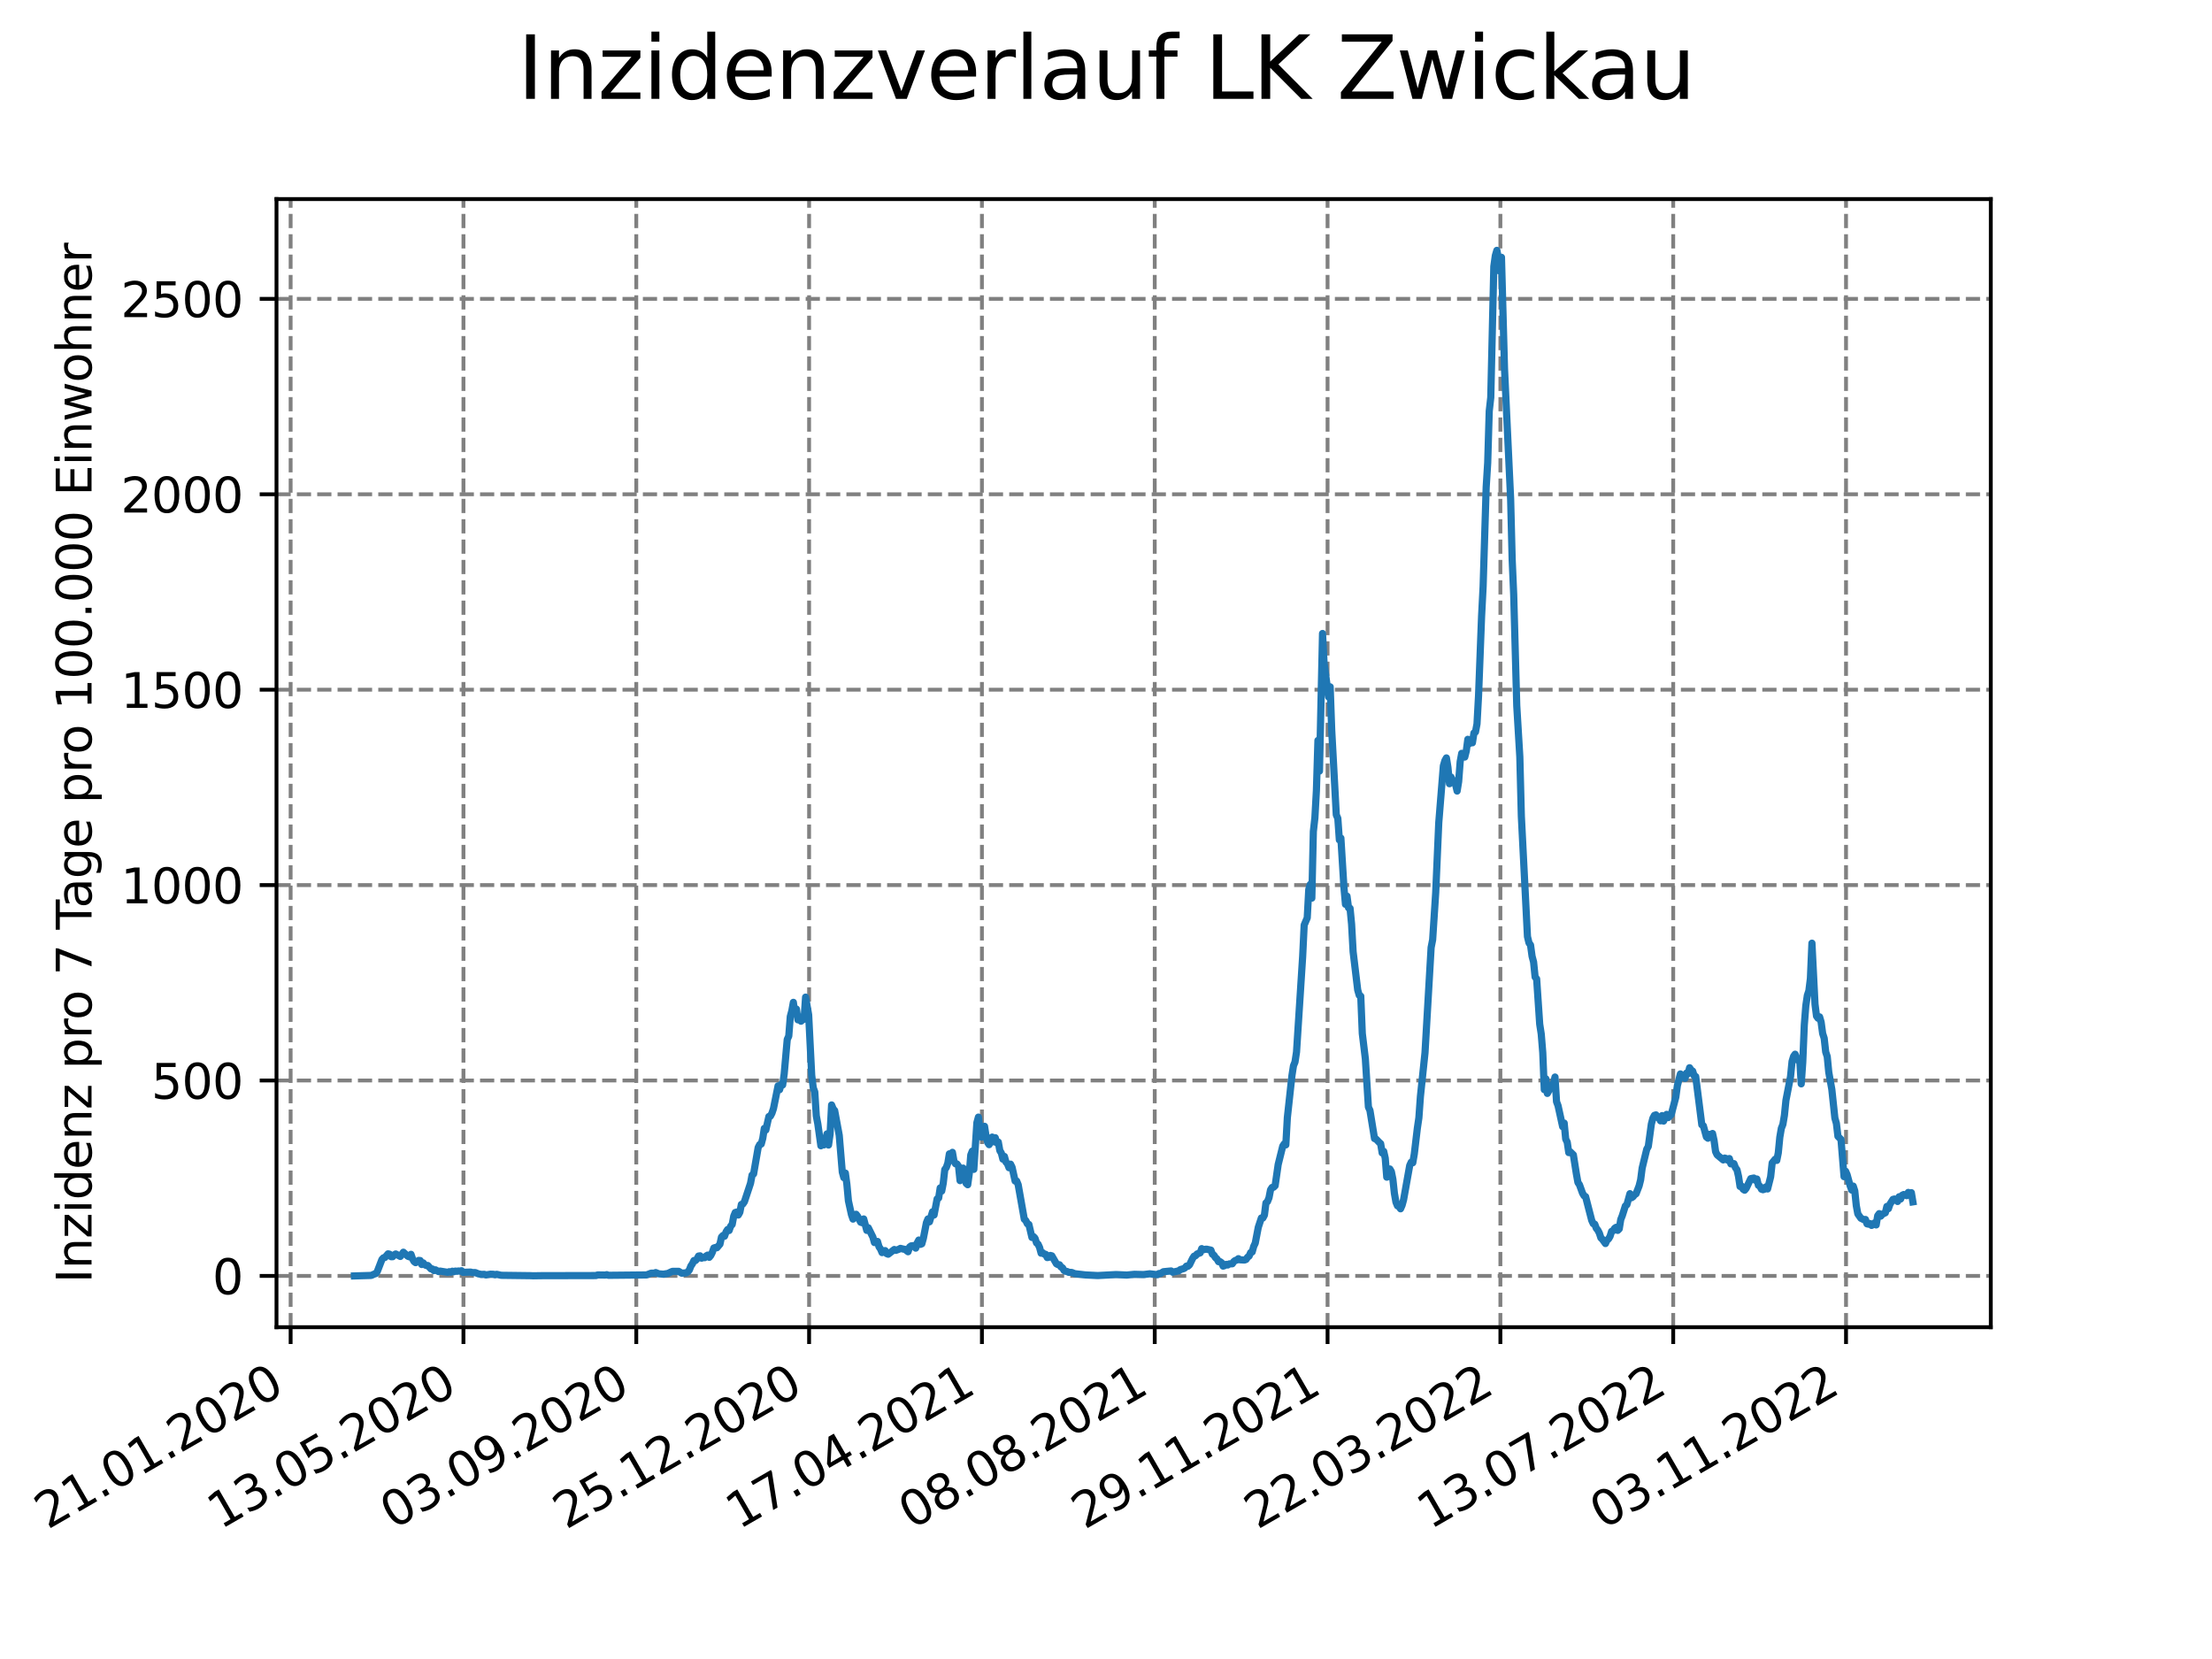 <?xml version="1.0" encoding="utf-8" standalone="no"?>
<!DOCTYPE svg PUBLIC "-//W3C//DTD SVG 1.1//EN"
  "http://www.w3.org/Graphics/SVG/1.1/DTD/svg11.dtd">
<svg xmlns:xlink="http://www.w3.org/1999/xlink" width="460.8pt" height="345.6pt" viewBox="0 0 460.8 345.6" xmlns="http://www.w3.org/2000/svg" version="1.1">
 <defs>
  <style type="text/css">*{stroke-linejoin: round; stroke-linecap: butt}</style>
 </defs>
 <g id="figure_1">
  <g id="patch_1">
   <path d="M 0 345.6 
L 460.8 345.6 
L 460.8 0 
L 0 0 
z
" style="fill: #ffffff"/>
  </g>
  <g id="axes_1">
   <g id="patch_2">
    <path d="M 57.6 276.48 
L 414.72 276.48 
L 414.72 41.472 
L 57.6 41.472 
z
" style="fill: #ffffff"/>
   </g>
   <g id="matplotlib.axis_1">
    <g id="xtick_1">
     <g id="line2d_1">
      <path d="M 60.544 276.48 
L 60.544 41.472 
" clip-path="url(#pa544a6d572)" style="fill: none; stroke-dasharray: 2.96,1.28; stroke-dashoffset: 0; stroke: #808080; stroke-width: 0.8"/>
     </g>
     <g id="line2d_2">
      <defs>
       <path id="m3d666832fa" d="M 0 0 
L 0 3.5 
" style="stroke: #000000; stroke-width: 0.8"/>
      </defs>
      <g>
       <use xlink:href="#m3d666832fa" x="60.544" y="276.48" style="stroke: #000000; stroke-width: 0.8"/>
      </g>
     </g>
     <g id="text_1">
      <!-- 21.01.2020 -->
      <g transform="translate(9.919 318.689) rotate(-30) scale(0.1 -0.1)">
       <defs>
        <path id="DejaVuSans-32" d="M 1228 531 
L 3431 531 
L 3431 0 
L 469 0 
L 469 531 
Q 828 903 1448 1529 
Q 2069 2156 2228 2338 
Q 2531 2678 2651 2914 
Q 2772 3150 2772 3378 
Q 2772 3750 2511 3984 
Q 2250 4219 1831 4219 
Q 1534 4219 1204 4116 
Q 875 4013 500 3803 
L 500 4441 
Q 881 4594 1212 4672 
Q 1544 4750 1819 4750 
Q 2544 4750 2975 4387 
Q 3406 4025 3406 3419 
Q 3406 3131 3298 2873 
Q 3191 2616 2906 2266 
Q 2828 2175 2409 1742 
Q 1991 1309 1228 531 
z
" transform="scale(0.016)"/>
        <path id="DejaVuSans-31" d="M 794 531 
L 1825 531 
L 1825 4091 
L 703 3866 
L 703 4441 
L 1819 4666 
L 2450 4666 
L 2450 531 
L 3481 531 
L 3481 0 
L 794 0 
L 794 531 
z
" transform="scale(0.016)"/>
        <path id="DejaVuSans-2e" d="M 684 794 
L 1344 794 
L 1344 0 
L 684 0 
L 684 794 
z
" transform="scale(0.016)"/>
        <path id="DejaVuSans-30" d="M 2034 4250 
Q 1547 4250 1301 3770 
Q 1056 3291 1056 2328 
Q 1056 1369 1301 889 
Q 1547 409 2034 409 
Q 2525 409 2770 889 
Q 3016 1369 3016 2328 
Q 3016 3291 2770 3770 
Q 2525 4250 2034 4250 
z
M 2034 4750 
Q 2819 4750 3233 4129 
Q 3647 3509 3647 2328 
Q 3647 1150 3233 529 
Q 2819 -91 2034 -91 
Q 1250 -91 836 529 
Q 422 1150 422 2328 
Q 422 3509 836 4129 
Q 1250 4750 2034 4750 
z
" transform="scale(0.016)"/>
       </defs>
       <use xlink:href="#DejaVuSans-32"/>
       <use xlink:href="#DejaVuSans-31" x="63.623"/>
       <use xlink:href="#DejaVuSans-2e" x="127.246"/>
       <use xlink:href="#DejaVuSans-30" x="159.033"/>
       <use xlink:href="#DejaVuSans-31" x="222.656"/>
       <use xlink:href="#DejaVuSans-2e" x="286.279"/>
       <use xlink:href="#DejaVuSans-32" x="318.066"/>
       <use xlink:href="#DejaVuSans-30" x="381.689"/>
       <use xlink:href="#DejaVuSans-32" x="445.312"/>
       <use xlink:href="#DejaVuSans-30" x="508.936"/>
      </g>
     </g>
    </g>
    <g id="xtick_2">
     <g id="line2d_3">
      <path d="M 96.546 276.48 
L 96.546 41.472 
" clip-path="url(#pa544a6d572)" style="fill: none; stroke-dasharray: 2.96,1.28; stroke-dashoffset: 0; stroke: #808080; stroke-width: 0.8"/>
     </g>
     <g id="line2d_4">
      <g>
       <use xlink:href="#m3d666832fa" x="96.546" y="276.48" style="stroke: #000000; stroke-width: 0.8"/>
      </g>
     </g>
     <g id="text_2">
      <!-- 13.05.2020 -->
      <g transform="translate(45.921 318.689) rotate(-30) scale(0.1 -0.1)">
       <defs>
        <path id="DejaVuSans-33" d="M 2597 2516 
Q 3050 2419 3304 2112 
Q 3559 1806 3559 1356 
Q 3559 666 3084 287 
Q 2609 -91 1734 -91 
Q 1441 -91 1130 -33 
Q 819 25 488 141 
L 488 750 
Q 750 597 1062 519 
Q 1375 441 1716 441 
Q 2309 441 2620 675 
Q 2931 909 2931 1356 
Q 2931 1769 2642 2001 
Q 2353 2234 1838 2234 
L 1294 2234 
L 1294 2753 
L 1863 2753 
Q 2328 2753 2575 2939 
Q 2822 3125 2822 3475 
Q 2822 3834 2567 4026 
Q 2313 4219 1838 4219 
Q 1578 4219 1281 4162 
Q 984 4106 628 3988 
L 628 4550 
Q 988 4650 1302 4700 
Q 1616 4750 1894 4750 
Q 2613 4750 3031 4423 
Q 3450 4097 3450 3541 
Q 3450 3153 3228 2886 
Q 3006 2619 2597 2516 
z
" transform="scale(0.016)"/>
        <path id="DejaVuSans-35" d="M 691 4666 
L 3169 4666 
L 3169 4134 
L 1269 4134 
L 1269 2991 
Q 1406 3038 1543 3061 
Q 1681 3084 1819 3084 
Q 2600 3084 3056 2656 
Q 3513 2228 3513 1497 
Q 3513 744 3044 326 
Q 2575 -91 1722 -91 
Q 1428 -91 1123 -41 
Q 819 9 494 109 
L 494 744 
Q 775 591 1075 516 
Q 1375 441 1709 441 
Q 2250 441 2565 725 
Q 2881 1009 2881 1497 
Q 2881 1984 2565 2268 
Q 2250 2553 1709 2553 
Q 1456 2553 1204 2497 
Q 953 2441 691 2322 
L 691 4666 
z
" transform="scale(0.016)"/>
       </defs>
       <use xlink:href="#DejaVuSans-31"/>
       <use xlink:href="#DejaVuSans-33" x="63.623"/>
       <use xlink:href="#DejaVuSans-2e" x="127.246"/>
       <use xlink:href="#DejaVuSans-30" x="159.033"/>
       <use xlink:href="#DejaVuSans-35" x="222.656"/>
       <use xlink:href="#DejaVuSans-2e" x="286.279"/>
       <use xlink:href="#DejaVuSans-32" x="318.066"/>
       <use xlink:href="#DejaVuSans-30" x="381.689"/>
       <use xlink:href="#DejaVuSans-32" x="445.312"/>
       <use xlink:href="#DejaVuSans-30" x="508.936"/>
      </g>
     </g>
    </g>
    <g id="xtick_3">
     <g id="line2d_5">
      <path d="M 132.548 276.48 
L 132.548 41.472 
" clip-path="url(#pa544a6d572)" style="fill: none; stroke-dasharray: 2.96,1.28; stroke-dashoffset: 0; stroke: #808080; stroke-width: 0.8"/>
     </g>
     <g id="line2d_6">
      <g>
       <use xlink:href="#m3d666832fa" x="132.548" y="276.48" style="stroke: #000000; stroke-width: 0.8"/>
      </g>
     </g>
     <g id="text_3">
      <!-- 03.09.2020 -->
      <g transform="translate(81.923 318.689) rotate(-30) scale(0.1 -0.1)">
       <defs>
        <path id="DejaVuSans-39" d="M 703 97 
L 703 672 
Q 941 559 1184 500 
Q 1428 441 1663 441 
Q 2288 441 2617 861 
Q 2947 1281 2994 2138 
Q 2813 1869 2534 1725 
Q 2256 1581 1919 1581 
Q 1219 1581 811 2004 
Q 403 2428 403 3163 
Q 403 3881 828 4315 
Q 1253 4750 1959 4750 
Q 2769 4750 3195 4129 
Q 3622 3509 3622 2328 
Q 3622 1225 3098 567 
Q 2575 -91 1691 -91 
Q 1453 -91 1209 -44 
Q 966 3 703 97 
z
M 1959 2075 
Q 2384 2075 2632 2365 
Q 2881 2656 2881 3163 
Q 2881 3666 2632 3958 
Q 2384 4250 1959 4250 
Q 1534 4250 1286 3958 
Q 1038 3666 1038 3163 
Q 1038 2656 1286 2365 
Q 1534 2075 1959 2075 
z
" transform="scale(0.016)"/>
       </defs>
       <use xlink:href="#DejaVuSans-30"/>
       <use xlink:href="#DejaVuSans-33" x="63.623"/>
       <use xlink:href="#DejaVuSans-2e" x="127.246"/>
       <use xlink:href="#DejaVuSans-30" x="159.033"/>
       <use xlink:href="#DejaVuSans-39" x="222.656"/>
       <use xlink:href="#DejaVuSans-2e" x="286.279"/>
       <use xlink:href="#DejaVuSans-32" x="318.066"/>
       <use xlink:href="#DejaVuSans-30" x="381.689"/>
       <use xlink:href="#DejaVuSans-32" x="445.312"/>
       <use xlink:href="#DejaVuSans-30" x="508.936"/>
      </g>
     </g>
    </g>
    <g id="xtick_4">
     <g id="line2d_7">
      <path d="M 168.55 276.48 
L 168.55 41.472 
" clip-path="url(#pa544a6d572)" style="fill: none; stroke-dasharray: 2.96,1.28; stroke-dashoffset: 0; stroke: #808080; stroke-width: 0.8"/>
     </g>
     <g id="line2d_8">
      <g>
       <use xlink:href="#m3d666832fa" x="168.55" y="276.48" style="stroke: #000000; stroke-width: 0.8"/>
      </g>
     </g>
     <g id="text_4">
      <!-- 25.12.2020 -->
      <g transform="translate(117.925 318.689) rotate(-30) scale(0.1 -0.1)">
       <use xlink:href="#DejaVuSans-32"/>
       <use xlink:href="#DejaVuSans-35" x="63.623"/>
       <use xlink:href="#DejaVuSans-2e" x="127.246"/>
       <use xlink:href="#DejaVuSans-31" x="159.033"/>
       <use xlink:href="#DejaVuSans-32" x="222.656"/>
       <use xlink:href="#DejaVuSans-2e" x="286.279"/>
       <use xlink:href="#DejaVuSans-32" x="318.066"/>
       <use xlink:href="#DejaVuSans-30" x="381.689"/>
       <use xlink:href="#DejaVuSans-32" x="445.312"/>
       <use xlink:href="#DejaVuSans-30" x="508.936"/>
      </g>
     </g>
    </g>
    <g id="xtick_5">
     <g id="line2d_9">
      <path d="M 204.552 276.48 
L 204.552 41.472 
" clip-path="url(#pa544a6d572)" style="fill: none; stroke-dasharray: 2.96,1.28; stroke-dashoffset: 0; stroke: #808080; stroke-width: 0.8"/>
     </g>
     <g id="line2d_10">
      <g>
       <use xlink:href="#m3d666832fa" x="204.552" y="276.48" style="stroke: #000000; stroke-width: 0.8"/>
      </g>
     </g>
     <g id="text_5">
      <!-- 17.04.2021 -->
      <g transform="translate(153.927 318.689) rotate(-30) scale(0.1 -0.1)">
       <defs>
        <path id="DejaVuSans-37" d="M 525 4666 
L 3525 4666 
L 3525 4397 
L 1831 0 
L 1172 0 
L 2766 4134 
L 525 4134 
L 525 4666 
z
" transform="scale(0.016)"/>
        <path id="DejaVuSans-34" d="M 2419 4116 
L 825 1625 
L 2419 1625 
L 2419 4116 
z
M 2253 4666 
L 3047 4666 
L 3047 1625 
L 3713 1625 
L 3713 1100 
L 3047 1100 
L 3047 0 
L 2419 0 
L 2419 1100 
L 313 1100 
L 313 1709 
L 2253 4666 
z
" transform="scale(0.016)"/>
       </defs>
       <use xlink:href="#DejaVuSans-31"/>
       <use xlink:href="#DejaVuSans-37" x="63.623"/>
       <use xlink:href="#DejaVuSans-2e" x="127.246"/>
       <use xlink:href="#DejaVuSans-30" x="159.033"/>
       <use xlink:href="#DejaVuSans-34" x="222.656"/>
       <use xlink:href="#DejaVuSans-2e" x="286.279"/>
       <use xlink:href="#DejaVuSans-32" x="318.066"/>
       <use xlink:href="#DejaVuSans-30" x="381.689"/>
       <use xlink:href="#DejaVuSans-32" x="445.312"/>
       <use xlink:href="#DejaVuSans-31" x="508.936"/>
      </g>
     </g>
    </g>
    <g id="xtick_6">
     <g id="line2d_11">
      <path d="M 240.554 276.48 
L 240.554 41.472 
" clip-path="url(#pa544a6d572)" style="fill: none; stroke-dasharray: 2.96,1.28; stroke-dashoffset: 0; stroke: #808080; stroke-width: 0.8"/>
     </g>
     <g id="line2d_12">
      <g>
       <use xlink:href="#m3d666832fa" x="240.554" y="276.48" style="stroke: #000000; stroke-width: 0.8"/>
      </g>
     </g>
     <g id="text_6">
      <!-- 08.08.2021 -->
      <g transform="translate(189.929 318.689) rotate(-30) scale(0.1 -0.1)">
       <defs>
        <path id="DejaVuSans-38" d="M 2034 2216 
Q 1584 2216 1326 1975 
Q 1069 1734 1069 1313 
Q 1069 891 1326 650 
Q 1584 409 2034 409 
Q 2484 409 2743 651 
Q 3003 894 3003 1313 
Q 3003 1734 2745 1975 
Q 2488 2216 2034 2216 
z
M 1403 2484 
Q 997 2584 770 2862 
Q 544 3141 544 3541 
Q 544 4100 942 4425 
Q 1341 4750 2034 4750 
Q 2731 4750 3128 4425 
Q 3525 4100 3525 3541 
Q 3525 3141 3298 2862 
Q 3072 2584 2669 2484 
Q 3125 2378 3379 2068 
Q 3634 1759 3634 1313 
Q 3634 634 3220 271 
Q 2806 -91 2034 -91 
Q 1263 -91 848 271 
Q 434 634 434 1313 
Q 434 1759 690 2068 
Q 947 2378 1403 2484 
z
M 1172 3481 
Q 1172 3119 1398 2916 
Q 1625 2713 2034 2713 
Q 2441 2713 2670 2916 
Q 2900 3119 2900 3481 
Q 2900 3844 2670 4047 
Q 2441 4250 2034 4250 
Q 1625 4250 1398 4047 
Q 1172 3844 1172 3481 
z
" transform="scale(0.016)"/>
       </defs>
       <use xlink:href="#DejaVuSans-30"/>
       <use xlink:href="#DejaVuSans-38" x="63.623"/>
       <use xlink:href="#DejaVuSans-2e" x="127.246"/>
       <use xlink:href="#DejaVuSans-30" x="159.033"/>
       <use xlink:href="#DejaVuSans-38" x="222.656"/>
       <use xlink:href="#DejaVuSans-2e" x="286.279"/>
       <use xlink:href="#DejaVuSans-32" x="318.066"/>
       <use xlink:href="#DejaVuSans-30" x="381.689"/>
       <use xlink:href="#DejaVuSans-32" x="445.312"/>
       <use xlink:href="#DejaVuSans-31" x="508.936"/>
      </g>
     </g>
    </g>
    <g id="xtick_7">
     <g id="line2d_13">
      <path d="M 276.556 276.48 
L 276.556 41.472 
" clip-path="url(#pa544a6d572)" style="fill: none; stroke-dasharray: 2.96,1.28; stroke-dashoffset: 0; stroke: #808080; stroke-width: 0.8"/>
     </g>
     <g id="line2d_14">
      <g>
       <use xlink:href="#m3d666832fa" x="276.556" y="276.48" style="stroke: #000000; stroke-width: 0.8"/>
      </g>
     </g>
     <g id="text_7">
      <!-- 29.11.2021 -->
      <g transform="translate(225.931 318.689) rotate(-30) scale(0.1 -0.1)">
       <use xlink:href="#DejaVuSans-32"/>
       <use xlink:href="#DejaVuSans-39" x="63.623"/>
       <use xlink:href="#DejaVuSans-2e" x="127.246"/>
       <use xlink:href="#DejaVuSans-31" x="159.033"/>
       <use xlink:href="#DejaVuSans-31" x="222.656"/>
       <use xlink:href="#DejaVuSans-2e" x="286.279"/>
       <use xlink:href="#DejaVuSans-32" x="318.066"/>
       <use xlink:href="#DejaVuSans-30" x="381.689"/>
       <use xlink:href="#DejaVuSans-32" x="445.312"/>
       <use xlink:href="#DejaVuSans-31" x="508.936"/>
      </g>
     </g>
    </g>
    <g id="xtick_8">
     <g id="line2d_15">
      <path d="M 312.558 276.48 
L 312.558 41.472 
" clip-path="url(#pa544a6d572)" style="fill: none; stroke-dasharray: 2.96,1.28; stroke-dashoffset: 0; stroke: #808080; stroke-width: 0.8"/>
     </g>
     <g id="line2d_16">
      <g>
       <use xlink:href="#m3d666832fa" x="312.558" y="276.48" style="stroke: #000000; stroke-width: 0.8"/>
      </g>
     </g>
     <g id="text_8">
      <!-- 22.03.2022 -->
      <g transform="translate(261.933 318.689) rotate(-30) scale(0.1 -0.1)">
       <use xlink:href="#DejaVuSans-32"/>
       <use xlink:href="#DejaVuSans-32" x="63.623"/>
       <use xlink:href="#DejaVuSans-2e" x="127.246"/>
       <use xlink:href="#DejaVuSans-30" x="159.033"/>
       <use xlink:href="#DejaVuSans-33" x="222.656"/>
       <use xlink:href="#DejaVuSans-2e" x="286.279"/>
       <use xlink:href="#DejaVuSans-32" x="318.066"/>
       <use xlink:href="#DejaVuSans-30" x="381.689"/>
       <use xlink:href="#DejaVuSans-32" x="445.312"/>
       <use xlink:href="#DejaVuSans-32" x="508.936"/>
      </g>
     </g>
    </g>
    <g id="xtick_9">
     <g id="line2d_17">
      <path d="M 348.56 276.48 
L 348.56 41.472 
" clip-path="url(#pa544a6d572)" style="fill: none; stroke-dasharray: 2.96,1.28; stroke-dashoffset: 0; stroke: #808080; stroke-width: 0.8"/>
     </g>
     <g id="line2d_18">
      <g>
       <use xlink:href="#m3d666832fa" x="348.56" y="276.48" style="stroke: #000000; stroke-width: 0.8"/>
      </g>
     </g>
     <g id="text_9">
      <!-- 13.07.2022 -->
      <g transform="translate(297.935 318.689) rotate(-30) scale(0.1 -0.1)">
       <use xlink:href="#DejaVuSans-31"/>
       <use xlink:href="#DejaVuSans-33" x="63.623"/>
       <use xlink:href="#DejaVuSans-2e" x="127.246"/>
       <use xlink:href="#DejaVuSans-30" x="159.033"/>
       <use xlink:href="#DejaVuSans-37" x="222.656"/>
       <use xlink:href="#DejaVuSans-2e" x="286.279"/>
       <use xlink:href="#DejaVuSans-32" x="318.066"/>
       <use xlink:href="#DejaVuSans-30" x="381.689"/>
       <use xlink:href="#DejaVuSans-32" x="445.312"/>
       <use xlink:href="#DejaVuSans-32" x="508.936"/>
      </g>
     </g>
    </g>
    <g id="xtick_10">
     <g id="line2d_19">
      <path d="M 384.562 276.48 
L 384.562 41.472 
" clip-path="url(#pa544a6d572)" style="fill: none; stroke-dasharray: 2.96,1.28; stroke-dashoffset: 0; stroke: #808080; stroke-width: 0.8"/>
     </g>
     <g id="line2d_20">
      <g>
       <use xlink:href="#m3d666832fa" x="384.562" y="276.48" style="stroke: #000000; stroke-width: 0.8"/>
      </g>
     </g>
     <g id="text_10">
      <!-- 03.11.2022 -->
      <g transform="translate(333.937 318.689) rotate(-30) scale(0.1 -0.1)">
       <use xlink:href="#DejaVuSans-30"/>
       <use xlink:href="#DejaVuSans-33" x="63.623"/>
       <use xlink:href="#DejaVuSans-2e" x="127.246"/>
       <use xlink:href="#DejaVuSans-31" x="159.033"/>
       <use xlink:href="#DejaVuSans-31" x="222.656"/>
       <use xlink:href="#DejaVuSans-2e" x="286.279"/>
       <use xlink:href="#DejaVuSans-32" x="318.066"/>
       <use xlink:href="#DejaVuSans-30" x="381.689"/>
       <use xlink:href="#DejaVuSans-32" x="445.312"/>
       <use xlink:href="#DejaVuSans-32" x="508.936"/>
      </g>
     </g>
    </g>
   </g>
   <g id="matplotlib.axis_2">
    <g id="ytick_1">
     <g id="line2d_21">
      <path d="M 57.6 265.798 
L 414.72 265.798 
" clip-path="url(#pa544a6d572)" style="fill: none; stroke-dasharray: 2.96,1.28; stroke-dashoffset: 0; stroke: #808080; stroke-width: 0.8"/>
     </g>
     <g id="line2d_22">
      <defs>
       <path id="m1cc77215d3" d="M 0 0 
L -3.5 0 
" style="stroke: #000000; stroke-width: 0.8"/>
      </defs>
      <g>
       <use xlink:href="#m1cc77215d3" x="57.6" y="265.798" style="stroke: #000000; stroke-width: 0.8"/>
      </g>
     </g>
     <g id="text_11">
      <!-- 0 -->
      <g transform="translate(44.237 269.597) scale(0.1 -0.1)">
       <use xlink:href="#DejaVuSans-30"/>
      </g>
     </g>
    </g>
    <g id="ytick_2">
     <g id="line2d_23">
      <path d="M 57.6 225.09 
L 414.72 225.09 
" clip-path="url(#pa544a6d572)" style="fill: none; stroke-dasharray: 2.96,1.28; stroke-dashoffset: 0; stroke: #808080; stroke-width: 0.8"/>
     </g>
     <g id="line2d_24">
      <g>
       <use xlink:href="#m1cc77215d3" x="57.6" y="225.09" style="stroke: #000000; stroke-width: 0.8"/>
      </g>
     </g>
     <g id="text_12">
      <!-- 500 -->
      <g transform="translate(31.512 228.889) scale(0.1 -0.1)">
       <use xlink:href="#DejaVuSans-35"/>
       <use xlink:href="#DejaVuSans-30" x="63.623"/>
       <use xlink:href="#DejaVuSans-30" x="127.246"/>
      </g>
     </g>
    </g>
    <g id="ytick_3">
     <g id="line2d_25">
      <path d="M 57.6 184.382 
L 414.72 184.382 
" clip-path="url(#pa544a6d572)" style="fill: none; stroke-dasharray: 2.96,1.28; stroke-dashoffset: 0; stroke: #808080; stroke-width: 0.8"/>
     </g>
     <g id="line2d_26">
      <g>
       <use xlink:href="#m1cc77215d3" x="57.6" y="184.382" style="stroke: #000000; stroke-width: 0.8"/>
      </g>
     </g>
     <g id="text_13">
      <!-- 1000 -->
      <g transform="translate(25.15 188.181) scale(0.1 -0.1)">
       <use xlink:href="#DejaVuSans-31"/>
       <use xlink:href="#DejaVuSans-30" x="63.623"/>
       <use xlink:href="#DejaVuSans-30" x="127.246"/>
       <use xlink:href="#DejaVuSans-30" x="190.869"/>
      </g>
     </g>
    </g>
    <g id="ytick_4">
     <g id="line2d_27">
      <path d="M 57.6 143.674 
L 414.72 143.674 
" clip-path="url(#pa544a6d572)" style="fill: none; stroke-dasharray: 2.96,1.28; stroke-dashoffset: 0; stroke: #808080; stroke-width: 0.8"/>
     </g>
     <g id="line2d_28">
      <g>
       <use xlink:href="#m1cc77215d3" x="57.6" y="143.674" style="stroke: #000000; stroke-width: 0.8"/>
      </g>
     </g>
     <g id="text_14">
      <!-- 1500 -->
      <g transform="translate(25.15 147.474) scale(0.1 -0.1)">
       <use xlink:href="#DejaVuSans-31"/>
       <use xlink:href="#DejaVuSans-35" x="63.623"/>
       <use xlink:href="#DejaVuSans-30" x="127.246"/>
       <use xlink:href="#DejaVuSans-30" x="190.869"/>
      </g>
     </g>
    </g>
    <g id="ytick_5">
     <g id="line2d_29">
      <path d="M 57.6 102.967 
L 414.72 102.967 
" clip-path="url(#pa544a6d572)" style="fill: none; stroke-dasharray: 2.96,1.28; stroke-dashoffset: 0; stroke: #808080; stroke-width: 0.8"/>
     </g>
     <g id="line2d_30">
      <g>
       <use xlink:href="#m1cc77215d3" x="57.6" y="102.967" style="stroke: #000000; stroke-width: 0.8"/>
      </g>
     </g>
     <g id="text_15">
      <!-- 2000 -->
      <g transform="translate(25.15 106.766) scale(0.1 -0.1)">
       <use xlink:href="#DejaVuSans-32"/>
       <use xlink:href="#DejaVuSans-30" x="63.623"/>
       <use xlink:href="#DejaVuSans-30" x="127.246"/>
       <use xlink:href="#DejaVuSans-30" x="190.869"/>
      </g>
     </g>
    </g>
    <g id="ytick_6">
     <g id="line2d_31">
      <path d="M 57.6 62.259 
L 414.72 62.259 
" clip-path="url(#pa544a6d572)" style="fill: none; stroke-dasharray: 2.96,1.28; stroke-dashoffset: 0; stroke: #808080; stroke-width: 0.8"/>
     </g>
     <g id="line2d_32">
      <g>
       <use xlink:href="#m1cc77215d3" x="57.6" y="62.259" style="stroke: #000000; stroke-width: 0.8"/>
      </g>
     </g>
     <g id="text_16">
      <!-- 2500 -->
      <g transform="translate(25.15 66.058) scale(0.1 -0.1)">
       <use xlink:href="#DejaVuSans-32"/>
       <use xlink:href="#DejaVuSans-35" x="63.623"/>
       <use xlink:href="#DejaVuSans-30" x="127.246"/>
       <use xlink:href="#DejaVuSans-30" x="190.869"/>
      </g>
     </g>
    </g>
    <g id="text_17">
     <!-- Inzidenz pro 7 Tage pro 100.000 Einwohner -->
     <g transform="translate(19.07 267.301) rotate(-90) scale(0.1 -0.1)">
      <defs>
       <path id="DejaVuSans-49" d="M 628 4666 
L 1259 4666 
L 1259 0 
L 628 0 
L 628 4666 
z
" transform="scale(0.016)"/>
       <path id="DejaVuSans-6e" d="M 3513 2113 
L 3513 0 
L 2938 0 
L 2938 2094 
Q 2938 2591 2744 2837 
Q 2550 3084 2163 3084 
Q 1697 3084 1428 2787 
Q 1159 2491 1159 1978 
L 1159 0 
L 581 0 
L 581 3500 
L 1159 3500 
L 1159 2956 
Q 1366 3272 1645 3428 
Q 1925 3584 2291 3584 
Q 2894 3584 3203 3211 
Q 3513 2838 3513 2113 
z
" transform="scale(0.016)"/>
       <path id="DejaVuSans-7a" d="M 353 3500 
L 3084 3500 
L 3084 2975 
L 922 459 
L 3084 459 
L 3084 0 
L 275 0 
L 275 525 
L 2438 3041 
L 353 3041 
L 353 3500 
z
" transform="scale(0.016)"/>
       <path id="DejaVuSans-69" d="M 603 3500 
L 1178 3500 
L 1178 0 
L 603 0 
L 603 3500 
z
M 603 4863 
L 1178 4863 
L 1178 4134 
L 603 4134 
L 603 4863 
z
" transform="scale(0.016)"/>
       <path id="DejaVuSans-64" d="M 2906 2969 
L 2906 4863 
L 3481 4863 
L 3481 0 
L 2906 0 
L 2906 525 
Q 2725 213 2448 61 
Q 2172 -91 1784 -91 
Q 1150 -91 751 415 
Q 353 922 353 1747 
Q 353 2572 751 3078 
Q 1150 3584 1784 3584 
Q 2172 3584 2448 3432 
Q 2725 3281 2906 2969 
z
M 947 1747 
Q 947 1113 1208 752 
Q 1469 391 1925 391 
Q 2381 391 2643 752 
Q 2906 1113 2906 1747 
Q 2906 2381 2643 2742 
Q 2381 3103 1925 3103 
Q 1469 3103 1208 2742 
Q 947 2381 947 1747 
z
" transform="scale(0.016)"/>
       <path id="DejaVuSans-65" d="M 3597 1894 
L 3597 1613 
L 953 1613 
Q 991 1019 1311 708 
Q 1631 397 2203 397 
Q 2534 397 2845 478 
Q 3156 559 3463 722 
L 3463 178 
Q 3153 47 2828 -22 
Q 2503 -91 2169 -91 
Q 1331 -91 842 396 
Q 353 884 353 1716 
Q 353 2575 817 3079 
Q 1281 3584 2069 3584 
Q 2775 3584 3186 3129 
Q 3597 2675 3597 1894 
z
M 3022 2063 
Q 3016 2534 2758 2815 
Q 2500 3097 2075 3097 
Q 1594 3097 1305 2825 
Q 1016 2553 972 2059 
L 3022 2063 
z
" transform="scale(0.016)"/>
       <path id="DejaVuSans-20" transform="scale(0.016)"/>
       <path id="DejaVuSans-70" d="M 1159 525 
L 1159 -1331 
L 581 -1331 
L 581 3500 
L 1159 3500 
L 1159 2969 
Q 1341 3281 1617 3432 
Q 1894 3584 2278 3584 
Q 2916 3584 3314 3078 
Q 3713 2572 3713 1747 
Q 3713 922 3314 415 
Q 2916 -91 2278 -91 
Q 1894 -91 1617 61 
Q 1341 213 1159 525 
z
M 3116 1747 
Q 3116 2381 2855 2742 
Q 2594 3103 2138 3103 
Q 1681 3103 1420 2742 
Q 1159 2381 1159 1747 
Q 1159 1113 1420 752 
Q 1681 391 2138 391 
Q 2594 391 2855 752 
Q 3116 1113 3116 1747 
z
" transform="scale(0.016)"/>
       <path id="DejaVuSans-72" d="M 2631 2963 
Q 2534 3019 2420 3045 
Q 2306 3072 2169 3072 
Q 1681 3072 1420 2755 
Q 1159 2438 1159 1844 
L 1159 0 
L 581 0 
L 581 3500 
L 1159 3500 
L 1159 2956 
Q 1341 3275 1631 3429 
Q 1922 3584 2338 3584 
Q 2397 3584 2469 3576 
Q 2541 3569 2628 3553 
L 2631 2963 
z
" transform="scale(0.016)"/>
       <path id="DejaVuSans-6f" d="M 1959 3097 
Q 1497 3097 1228 2736 
Q 959 2375 959 1747 
Q 959 1119 1226 758 
Q 1494 397 1959 397 
Q 2419 397 2687 759 
Q 2956 1122 2956 1747 
Q 2956 2369 2687 2733 
Q 2419 3097 1959 3097 
z
M 1959 3584 
Q 2709 3584 3137 3096 
Q 3566 2609 3566 1747 
Q 3566 888 3137 398 
Q 2709 -91 1959 -91 
Q 1206 -91 779 398 
Q 353 888 353 1747 
Q 353 2609 779 3096 
Q 1206 3584 1959 3584 
z
" transform="scale(0.016)"/>
       <path id="DejaVuSans-54" d="M -19 4666 
L 3928 4666 
L 3928 4134 
L 2272 4134 
L 2272 0 
L 1638 0 
L 1638 4134 
L -19 4134 
L -19 4666 
z
" transform="scale(0.016)"/>
       <path id="DejaVuSans-61" d="M 2194 1759 
Q 1497 1759 1228 1600 
Q 959 1441 959 1056 
Q 959 750 1161 570 
Q 1363 391 1709 391 
Q 2188 391 2477 730 
Q 2766 1069 2766 1631 
L 2766 1759 
L 2194 1759 
z
M 3341 1997 
L 3341 0 
L 2766 0 
L 2766 531 
Q 2569 213 2275 61 
Q 1981 -91 1556 -91 
Q 1019 -91 701 211 
Q 384 513 384 1019 
Q 384 1609 779 1909 
Q 1175 2209 1959 2209 
L 2766 2209 
L 2766 2266 
Q 2766 2663 2505 2880 
Q 2244 3097 1772 3097 
Q 1472 3097 1187 3025 
Q 903 2953 641 2809 
L 641 3341 
Q 956 3463 1253 3523 
Q 1550 3584 1831 3584 
Q 2591 3584 2966 3190 
Q 3341 2797 3341 1997 
z
" transform="scale(0.016)"/>
       <path id="DejaVuSans-67" d="M 2906 1791 
Q 2906 2416 2648 2759 
Q 2391 3103 1925 3103 
Q 1463 3103 1205 2759 
Q 947 2416 947 1791 
Q 947 1169 1205 825 
Q 1463 481 1925 481 
Q 2391 481 2648 825 
Q 2906 1169 2906 1791 
z
M 3481 434 
Q 3481 -459 3084 -895 
Q 2688 -1331 1869 -1331 
Q 1566 -1331 1297 -1286 
Q 1028 -1241 775 -1147 
L 775 -588 
Q 1028 -725 1275 -790 
Q 1522 -856 1778 -856 
Q 2344 -856 2625 -561 
Q 2906 -266 2906 331 
L 2906 616 
Q 2728 306 2450 153 
Q 2172 0 1784 0 
Q 1141 0 747 490 
Q 353 981 353 1791 
Q 353 2603 747 3093 
Q 1141 3584 1784 3584 
Q 2172 3584 2450 3431 
Q 2728 3278 2906 2969 
L 2906 3500 
L 3481 3500 
L 3481 434 
z
" transform="scale(0.016)"/>
       <path id="DejaVuSans-45" d="M 628 4666 
L 3578 4666 
L 3578 4134 
L 1259 4134 
L 1259 2753 
L 3481 2753 
L 3481 2222 
L 1259 2222 
L 1259 531 
L 3634 531 
L 3634 0 
L 628 0 
L 628 4666 
z
" transform="scale(0.016)"/>
       <path id="DejaVuSans-77" d="M 269 3500 
L 844 3500 
L 1563 769 
L 2278 3500 
L 2956 3500 
L 3675 769 
L 4391 3500 
L 4966 3500 
L 4050 0 
L 3372 0 
L 2619 2869 
L 1863 0 
L 1184 0 
L 269 3500 
z
" transform="scale(0.016)"/>
       <path id="DejaVuSans-68" d="M 3513 2113 
L 3513 0 
L 2938 0 
L 2938 2094 
Q 2938 2591 2744 2837 
Q 2550 3084 2163 3084 
Q 1697 3084 1428 2787 
Q 1159 2491 1159 1978 
L 1159 0 
L 581 0 
L 581 4863 
L 1159 4863 
L 1159 2956 
Q 1366 3272 1645 3428 
Q 1925 3584 2291 3584 
Q 2894 3584 3203 3211 
Q 3513 2838 3513 2113 
z
" transform="scale(0.016)"/>
      </defs>
      <use xlink:href="#DejaVuSans-49"/>
      <use xlink:href="#DejaVuSans-6e" x="29.492"/>
      <use xlink:href="#DejaVuSans-7a" x="92.871"/>
      <use xlink:href="#DejaVuSans-69" x="145.361"/>
      <use xlink:href="#DejaVuSans-64" x="173.145"/>
      <use xlink:href="#DejaVuSans-65" x="236.621"/>
      <use xlink:href="#DejaVuSans-6e" x="298.145"/>
      <use xlink:href="#DejaVuSans-7a" x="361.523"/>
      <use xlink:href="#DejaVuSans-20" x="414.014"/>
      <use xlink:href="#DejaVuSans-70" x="445.801"/>
      <use xlink:href="#DejaVuSans-72" x="509.277"/>
      <use xlink:href="#DejaVuSans-6f" x="548.141"/>
      <use xlink:href="#DejaVuSans-20" x="609.322"/>
      <use xlink:href="#DejaVuSans-37" x="641.109"/>
      <use xlink:href="#DejaVuSans-20" x="704.732"/>
      <use xlink:href="#DejaVuSans-54" x="736.52"/>
      <use xlink:href="#DejaVuSans-61" x="781.104"/>
      <use xlink:href="#DejaVuSans-67" x="842.383"/>
      <use xlink:href="#DejaVuSans-65" x="905.859"/>
      <use xlink:href="#DejaVuSans-20" x="967.383"/>
      <use xlink:href="#DejaVuSans-70" x="999.17"/>
      <use xlink:href="#DejaVuSans-72" x="1062.646"/>
      <use xlink:href="#DejaVuSans-6f" x="1101.51"/>
      <use xlink:href="#DejaVuSans-20" x="1162.691"/>
      <use xlink:href="#DejaVuSans-31" x="1194.479"/>
      <use xlink:href="#DejaVuSans-30" x="1258.102"/>
      <use xlink:href="#DejaVuSans-30" x="1321.725"/>
      <use xlink:href="#DejaVuSans-2e" x="1385.348"/>
      <use xlink:href="#DejaVuSans-30" x="1417.135"/>
      <use xlink:href="#DejaVuSans-30" x="1480.758"/>
      <use xlink:href="#DejaVuSans-30" x="1544.381"/>
      <use xlink:href="#DejaVuSans-20" x="1608.004"/>
      <use xlink:href="#DejaVuSans-45" x="1639.791"/>
      <use xlink:href="#DejaVuSans-69" x="1702.975"/>
      <use xlink:href="#DejaVuSans-6e" x="1730.758"/>
      <use xlink:href="#DejaVuSans-77" x="1794.137"/>
      <use xlink:href="#DejaVuSans-6f" x="1875.924"/>
      <use xlink:href="#DejaVuSans-68" x="1937.105"/>
      <use xlink:href="#DejaVuSans-6e" x="2000.484"/>
      <use xlink:href="#DejaVuSans-65" x="2063.863"/>
      <use xlink:href="#DejaVuSans-72" x="2125.387"/>
     </g>
    </g>
   </g>
   <g id="line2d_33">
    <path d="M 73.833 265.798 
L 77.337 265.694 
L 77.975 265.41 
L 78.293 265.307 
L 78.612 264.842 
L 79.568 262.36 
L 79.886 262.024 
L 80.205 261.947 
L 80.842 261.197 
L 81.161 261.275 
L 81.479 261.792 
L 81.798 261.792 
L 82.116 261.404 
L 82.435 261.223 
L 83.391 261.74 
L 84.028 260.861 
L 84.984 261.714 
L 85.302 261.818 
L 85.621 261.301 
L 85.94 262.231 
L 86.258 262.8 
L 86.577 263.032 
L 86.895 262.877 
L 87.214 262.567 
L 87.533 262.593 
L 87.851 263.42 
L 88.17 263.084 
L 88.488 263.472 
L 88.807 263.627 
L 89.126 263.627 
L 89.763 264.325 
L 90.081 264.35 
L 90.4 264.686 
L 90.719 264.531 
L 91.356 264.893 
L 91.674 264.79 
L 92.949 264.997 
L 93.267 265.048 
L 93.586 264.919 
L 93.905 265.022 
L 94.223 264.816 
L 94.542 264.919 
L 94.86 264.79 
L 95.179 264.842 
L 95.498 264.764 
L 95.816 264.816 
L 96.135 264.712 
L 96.453 265.048 
L 98.046 264.997 
L 98.365 265.1 
L 99.002 265.1 
L 99.639 265.358 
L 100.277 265.488 
L 100.914 265.462 
L 101.232 265.591 
L 102.188 265.436 
L 102.825 265.462 
L 103.144 265.565 
L 103.463 265.462 
L 104.418 265.669 
L 110.472 265.746 
L 111.109 265.772 
L 112.702 265.746 
L 124.172 265.72 
L 124.49 265.591 
L 126.083 265.617 
L 126.402 265.539 
L 126.721 265.669 
L 134.686 265.591 
L 135.641 265.229 
L 136.279 265.229 
L 136.597 265.1 
L 137.234 265.358 
L 138.19 265.436 
L 139.146 265.281 
L 139.783 264.971 
L 140.102 264.842 
L 141.376 264.842 
L 142.013 265.229 
L 142.969 265.152 
L 143.288 264.945 
L 143.606 264.557 
L 143.925 263.73 
L 144.244 263.265 
L 144.562 262.593 
L 144.881 262.593 
L 145.199 262.257 
L 145.518 261.662 
L 145.837 261.611 
L 146.155 262.102 
L 146.474 261.947 
L 146.792 261.998 
L 147.111 261.637 
L 147.43 261.456 
L 147.748 261.921 
L 148.067 261.533 
L 148.385 260.887 
L 148.704 259.982 
L 149.023 259.879 
L 149.341 259.931 
L 149.978 259.181 
L 150.297 257.708 
L 150.616 257.372 
L 150.934 257.527 
L 151.253 256.622 
L 151.571 256.131 
L 151.89 256.338 
L 152.209 255.434 
L 152.527 255.072 
L 152.846 253.366 
L 153.164 252.59 
L 153.483 252.487 
L 153.802 253.107 
L 154.12 252.539 
L 154.439 250.91 
L 154.757 250.807 
L 155.076 250.342 
L 156.35 246.491 
L 156.669 244.785 
L 156.988 244.552 
L 157.943 239.047 
L 158.262 238.427 
L 158.581 238.323 
L 158.899 237.135 
L 159.218 235.067 
L 159.536 235.403 
L 160.174 232.586 
L 160.492 232.508 
L 160.811 231.888 
L 161.129 230.931 
L 162.085 226.202 
L 162.404 227.003 
L 162.722 225.891 
L 163.041 226.021 
L 163.36 223.72 
L 163.997 216.535 
L 164.315 215.837 
L 164.634 211.754 
L 164.953 210.565 
L 165.271 208.807 
L 165.59 211.185 
L 165.908 210.203 
L 166.227 212.452 
L 166.546 211.831 
L 166.864 212.736 
L 167.183 212.452 
L 167.501 212.322 
L 167.82 207.722 
L 168.457 211.418 
L 169.094 224.005 
L 169.413 226.615 
L 169.732 227.468 
L 170.05 232.456 
L 170.369 234.136 
L 171.006 238.685 
L 171.325 237.832 
L 171.643 238.504 
L 171.962 237.6 
L 172.28 236.204 
L 172.599 238.53 
L 172.918 236.282 
L 173.236 230.182 
L 173.555 230.983 
L 173.873 231.345 
L 174.829 236.514 
L 175.466 244.165 
L 175.785 245.328 
L 176.104 244.371 
L 176.422 246.723 
L 176.741 250.161 
L 177.378 253.056 
L 177.697 253.96 
L 178.015 253.288 
L 178.334 252.952 
L 178.652 253.366 
L 179.29 254.606 
L 179.608 254.71 
L 179.927 253.934 
L 180.564 256.312 
L 180.883 255.77 
L 181.839 257.708 
L 182.157 258.845 
L 182.794 258.613 
L 183.113 259.724 
L 183.432 260.189 
L 183.75 260.939 
L 184.387 260.525 
L 184.706 261.146 
L 185.025 261.275 
L 186.299 260.293 
L 186.618 260.474 
L 187.255 260.241 
L 187.573 260.06 
L 188.211 260.215 
L 188.529 260.267 
L 189.166 260.758 
L 189.485 259.776 
L 189.804 259.543 
L 190.441 259.466 
L 190.759 260.008 
L 191.078 258.923 
L 191.397 258.328 
L 191.715 259.233 
L 192.034 259.104 
L 192.352 257.966 
L 192.99 254.71 
L 193.308 253.934 
L 193.627 254.529 
L 194.264 252.435 
L 194.583 253.107 
L 195.22 249.747 
L 195.538 249.566 
L 195.857 247.473 
L 196.176 248.119 
L 196.494 246.491 
L 196.813 243.648 
L 197.131 243.208 
L 197.45 242.304 
L 197.769 240.365 
L 198.087 241.192 
L 198.406 240.055 
L 198.724 241.864 
L 199.043 242.433 
L 199.362 242.485 
L 199.68 242.95 
L 199.999 245.948 
L 200.317 245.276 
L 200.636 243.338 
L 200.955 244.346 
L 201.273 246.517 
L 201.592 246.801 
L 201.91 244.526 
L 202.229 240.598 
L 202.548 239.797 
L 202.866 243.596 
L 203.503 233.878 
L 203.822 232.715 
L 204.141 235.687 
L 204.459 236.876 
L 205.096 234.627 
L 205.415 236.695 
L 205.734 237.987 
L 206.052 238.453 
L 206.371 237.807 
L 206.689 236.876 
L 207.008 237.858 
L 207.327 237.005 
L 207.645 238.065 
L 207.964 237.91 
L 208.282 239.693 
L 208.601 240.21 
L 208.92 241.477 
L 209.238 240.908 
L 209.557 242.071 
L 209.875 242.433 
L 210.194 243.26 
L 210.513 242.511 
L 210.831 243.157 
L 211.468 246.026 
L 211.787 246.026 
L 212.106 246.801 
L 213.38 253.986 
L 213.699 254.27 
L 214.017 254.942 
L 214.336 255.072 
L 214.973 257.786 
L 215.292 257.605 
L 215.61 257.941 
L 215.929 258.923 
L 216.247 259.181 
L 216.566 259.879 
L 216.885 261.068 
L 217.203 260.965 
L 217.522 261.249 
L 217.84 261.301 
L 218.159 261.973 
L 218.478 261.921 
L 218.796 261.533 
L 219.115 261.611 
L 220.071 263.265 
L 220.389 263.446 
L 220.708 263.472 
L 221.026 263.937 
L 221.345 264.118 
L 221.664 264.661 
L 221.982 264.842 
L 222.301 264.867 
L 222.619 265.048 
L 223.257 265.074 
L 223.894 265.333 
L 226.124 265.591 
L 228.673 265.72 
L 232.496 265.514 
L 234.726 265.617 
L 236.319 265.462 
L 238.231 265.514 
L 238.868 265.436 
L 239.505 265.358 
L 241.098 265.539 
L 241.417 265.307 
L 241.736 265.307 
L 242.373 264.919 
L 243.966 264.764 
L 244.284 265.022 
L 245.559 264.738 
L 245.877 264.48 
L 246.515 264.299 
L 246.833 264.144 
L 247.152 263.756 
L 247.47 263.782 
L 247.789 263.498 
L 248.426 262.179 
L 248.745 261.688 
L 249.063 261.585 
L 249.382 261.223 
L 250.019 260.99 
L 250.338 260.112 
L 250.656 260.344 
L 251.294 260.215 
L 252.249 260.422 
L 252.568 261.275 
L 252.887 261.482 
L 253.205 261.998 
L 253.524 262.257 
L 253.842 262.826 
L 254.161 262.826 
L 254.48 263.058 
L 254.798 263.756 
L 255.117 263.653 
L 255.435 263.394 
L 255.754 263.523 
L 256.073 263.291 
L 256.71 263.265 
L 257.028 262.8 
L 257.347 262.567 
L 257.666 262.49 
L 257.984 262.205 
L 258.303 262.438 
L 259.259 262.49 
L 259.577 262.36 
L 259.896 261.895 
L 260.214 261.662 
L 260.533 260.939 
L 260.852 260.81 
L 261.17 259.646 
L 261.489 258.974 
L 262.126 255.666 
L 262.763 253.728 
L 263.082 253.728 
L 263.4 253.133 
L 263.719 250.6 
L 264.038 250.316 
L 264.356 249.515 
L 264.675 247.861 
L 264.993 247.37 
L 265.312 247.318 
L 265.631 247.008 
L 266.268 242.588 
L 267.224 238.737 
L 267.542 238.272 
L 267.861 238.504 
L 268.179 232.818 
L 269.135 224.056 
L 269.454 222.015 
L 269.772 221.239 
L 270.091 219.146 
L 271.365 199.296 
L 271.684 192.705 
L 272.321 191.206 
L 272.64 185.287 
L 272.958 184.228 
L 273.277 187.097 
L 273.596 173.217 
L 273.914 170.374 
L 274.233 164.662 
L 274.551 154.246 
L 274.87 160.63 
L 275.507 131.967 
L 275.826 138.118 
L 276.782 145.2 
L 277.1 143.081 
L 277.419 152.075 
L 278.375 169.754 
L 278.693 170.478 
L 279.012 174.975 
L 279.33 174.587 
L 279.968 184.874 
L 280.286 188.389 
L 280.605 186.683 
L 280.923 189.113 
L 281.242 189.216 
L 281.561 192.524 
L 281.879 198.262 
L 282.835 206.223 
L 283.154 207.334 
L 283.472 207.515 
L 283.791 215.295 
L 284.428 220.567 
L 285.065 230.621 
L 285.384 231.319 
L 286.34 237.186 
L 286.658 237.29 
L 287.295 237.962 
L 287.614 238.246 
L 287.933 240.184 
L 288.251 239.848 
L 288.57 241.27 
L 288.888 245.224 
L 289.207 245.095 
L 289.526 243.519 
L 289.844 244.061 
L 290.163 245.664 
L 290.481 248.61 
L 290.8 250.419 
L 291.119 251.195 
L 291.437 251.35 
L 291.756 251.815 
L 292.074 251.091 
L 292.393 249.928 
L 293.668 242.795 
L 293.986 242.097 
L 294.305 242.226 
L 294.623 240.391 
L 295.261 235.015 
L 295.579 232.87 
L 295.898 228.424 
L 296.854 219.301 
L 298.128 197.383 
L 298.447 195.755 
L 299.084 185.959 
L 299.721 171.382 
L 300.677 159.545 
L 300.995 158.459 
L 301.314 157.89 
L 301.633 159.881 
L 301.951 163.266 
L 302.27 161.871 
L 302.588 162.569 
L 302.907 162.646 
L 303.226 163.447 
L 303.544 164.791 
L 303.863 162.827 
L 304.181 158.666 
L 304.5 156.934 
L 304.819 157.606 
L 305.137 157.71 
L 305.456 156.443 
L 305.774 154.014 
L 306.093 154.918 
L 306.412 154.143 
L 306.73 154.737 
L 307.049 152.695 
L 307.367 152.489 
L 307.686 150.809 
L 308.005 144.993 
L 308.642 128.374 
L 308.96 122.197 
L 309.598 101.52 
L 309.916 96.403 
L 310.235 85.651 
L 310.553 82.808 
L 311.191 55.514 
L 311.509 53.24 
L 311.828 52.154 
L 312.146 53.782 
L 312.465 56.522 
L 312.784 53.602 
L 313.421 76.889 
L 314.695 103.976 
L 315.014 116.563 
L 315.332 123.877 
L 315.97 147.035 
L 316.607 157.658 
L 316.925 170.038 
L 318.2 195.109 
L 318.518 196.427 
L 318.837 196.866 
L 319.156 199.192 
L 319.474 200.407 
L 319.793 203.535 
L 320.111 203.922 
L 320.749 213.356 
L 321.067 215.398 
L 321.386 219.275 
L 321.704 227.003 
L 322.023 224.728 
L 322.342 227.778 
L 323.297 226.047 
L 323.616 225.814 
L 323.935 224.367 
L 324.253 229.484 
L 324.572 230.337 
L 325.528 234.705 
L 325.846 233.955 
L 326.165 237.29 
L 326.483 237.936 
L 326.802 240.107 
L 327.121 239.952 
L 327.758 240.572 
L 328.395 244.578 
L 328.714 246.336 
L 329.032 246.801 
L 329.669 248.558 
L 329.988 249.101 
L 330.307 249.282 
L 331.581 254.219 
L 331.9 254.917 
L 332.218 255.02 
L 332.537 255.873 
L 332.855 256.261 
L 333.174 256.881 
L 333.493 257.863 
L 333.811 258.173 
L 334.448 259.052 
L 334.767 258.354 
L 335.086 258.096 
L 335.404 257.553 
L 335.723 256.519 
L 336.041 256.39 
L 336.36 255.873 
L 336.679 255.666 
L 336.997 256.312 
L 337.316 256.002 
L 337.634 254.038 
L 337.953 253.237 
L 338.59 251.221 
L 338.909 250.962 
L 339.546 248.662 
L 339.865 249.515 
L 340.183 249.308 
L 340.502 248.894 
L 340.82 248.688 
L 341.458 247.034 
L 341.776 245.767 
L 342.095 243.312 
L 343.051 239.383 
L 343.369 238.84 
L 344.006 234.162 
L 344.325 232.947 
L 344.644 232.353 
L 344.962 232.25 
L 345.281 232.792 
L 345.599 232.844 
L 345.918 233.49 
L 346.237 232.405 
L 346.555 233.542 
L 347.192 232.146 
L 347.511 232.818 
L 348.148 232.172 
L 349.104 228.554 
L 349.423 226.176 
L 350.06 223.72 
L 351.016 224.651 
L 351.334 223.539 
L 351.653 223.695 
L 351.972 222.428 
L 352.29 222.919 
L 352.609 223.126 
L 352.927 224.134 
L 353.246 224.263 
L 354.52 234.317 
L 354.839 234.524 
L 355.476 236.85 
L 355.795 237.109 
L 356.113 236.307 
L 356.432 236.333 
L 356.751 236.127 
L 357.069 237.574 
L 357.388 239.9 
L 357.706 240.572 
L 358.981 241.632 
L 359.299 241.244 
L 359.618 241.347 
L 359.937 241.709 
L 360.255 241.347 
L 360.574 242.459 
L 361.211 242.407 
L 361.53 243.26 
L 361.848 243.674 
L 362.167 245.069 
L 362.485 247.163 
L 362.804 247.085 
L 363.123 247.731 
L 363.441 247.938 
L 363.76 247.55 
L 364.716 245.534 
L 365.353 245.405 
L 365.671 245.87 
L 365.99 245.612 
L 366.309 246.93 
L 366.627 247.111 
L 366.946 247.731 
L 367.264 247.835 
L 367.583 247.731 
L 367.902 247.24 
L 368.22 247.68 
L 368.857 245.147 
L 369.176 242.252 
L 369.813 241.477 
L 370.132 241.735 
L 370.45 240.159 
L 370.769 236.902 
L 371.088 235.041 
L 371.406 234.24 
L 371.725 232.353 
L 372.043 229.226 
L 372.999 224.289 
L 373.318 221.11 
L 373.636 220.05 
L 373.955 219.611 
L 374.274 220.438 
L 374.592 220.903 
L 374.911 220.671 
L 375.229 225.788 
L 375.548 221.265 
L 375.867 213.537 
L 376.185 209.505 
L 376.504 207.36 
L 376.822 206.404 
L 377.141 203.845 
L 377.46 196.479 
L 378.097 209.169 
L 378.415 211.676 
L 378.734 212.116 
L 379.053 211.831 
L 379.371 212.917 
L 379.69 215.295 
L 380.008 216.277 
L 380.327 219.146 
L 380.646 220.102 
L 380.964 223.359 
L 381.601 226.925 
L 382.239 232.922 
L 382.557 234.033 
L 382.876 236.721 
L 383.513 237.367 
L 384.15 245.121 
L 384.469 243.984 
L 384.787 244.707 
L 385.425 247.034 
L 385.743 247.912 
L 386.062 247.085 
L 386.38 248.067 
L 386.699 251.143 
L 387.018 252.875 
L 387.655 253.779 
L 388.292 254.09 
L 388.611 254.038 
L 388.929 254.942 
L 389.248 255.02 
L 389.566 254.891 
L 389.885 255.278 
L 390.204 255.098 
L 390.522 254.736 
L 390.841 255.175 
L 391.159 253.262 
L 391.478 252.823 
L 391.797 253.34 
L 392.115 252.952 
L 392.752 252.642 
L 393.071 251.324 
L 393.39 251.789 
L 393.708 250.859 
L 394.345 249.851 
L 394.664 249.773 
L 394.983 249.954 
L 395.301 250.29 
L 395.62 249.308 
L 395.938 249.773 
L 396.257 248.998 
L 396.576 248.843 
L 397.213 249.075 
L 397.531 248.403 
L 397.85 248.739 
L 398.169 248.455 
L 398.487 250.368 
L 398.487 250.368 
" clip-path="url(#pa544a6d572)" style="fill: none; stroke: #1f77b4; stroke-width: 1.5; stroke-linecap: square"/>
   </g>
   <g id="patch_3">
    <path d="M 57.6 276.48 
L 57.6 41.472 
" style="fill: none; stroke: #000000; stroke-width: 0.8; stroke-linejoin: miter; stroke-linecap: square"/>
   </g>
   <g id="patch_4">
    <path d="M 414.72 276.48 
L 414.72 41.472 
" style="fill: none; stroke: #000000; stroke-width: 0.8; stroke-linejoin: miter; stroke-linecap: square"/>
   </g>
   <g id="patch_5">
    <path d="M 57.6 276.48 
L 414.72 276.48 
" style="fill: none; stroke: #000000; stroke-width: 0.8; stroke-linejoin: miter; stroke-linecap: square"/>
   </g>
   <g id="patch_6">
    <path d="M 57.6 41.472 
L 414.72 41.472 
" style="fill: none; stroke: #000000; stroke-width: 0.8; stroke-linejoin: miter; stroke-linecap: square"/>
   </g>
  </g>
  <g id="text_18">
   <!-- Inzidenzverlauf LK Zwickau -->
   <g transform="translate(107.802 20.589) scale(0.18 -0.18)">
    <defs>
     <path id="DejaVuSans-76" d="M 191 3500 
L 800 3500 
L 1894 563 
L 2988 3500 
L 3597 3500 
L 2284 0 
L 1503 0 
L 191 3500 
z
" transform="scale(0.016)"/>
     <path id="DejaVuSans-6c" d="M 603 4863 
L 1178 4863 
L 1178 0 
L 603 0 
L 603 4863 
z
" transform="scale(0.016)"/>
     <path id="DejaVuSans-75" d="M 544 1381 
L 544 3500 
L 1119 3500 
L 1119 1403 
Q 1119 906 1312 657 
Q 1506 409 1894 409 
Q 2359 409 2629 706 
Q 2900 1003 2900 1516 
L 2900 3500 
L 3475 3500 
L 3475 0 
L 2900 0 
L 2900 538 
Q 2691 219 2414 64 
Q 2138 -91 1772 -91 
Q 1169 -91 856 284 
Q 544 659 544 1381 
z
M 1991 3584 
L 1991 3584 
z
" transform="scale(0.016)"/>
     <path id="DejaVuSans-66" d="M 2375 4863 
L 2375 4384 
L 1825 4384 
Q 1516 4384 1395 4259 
Q 1275 4134 1275 3809 
L 1275 3500 
L 2222 3500 
L 2222 3053 
L 1275 3053 
L 1275 0 
L 697 0 
L 697 3053 
L 147 3053 
L 147 3500 
L 697 3500 
L 697 3744 
Q 697 4328 969 4595 
Q 1241 4863 1831 4863 
L 2375 4863 
z
" transform="scale(0.016)"/>
     <path id="DejaVuSans-4c" d="M 628 4666 
L 1259 4666 
L 1259 531 
L 3531 531 
L 3531 0 
L 628 0 
L 628 4666 
z
" transform="scale(0.016)"/>
     <path id="DejaVuSans-4b" d="M 628 4666 
L 1259 4666 
L 1259 2694 
L 3353 4666 
L 4166 4666 
L 1850 2491 
L 4331 0 
L 3500 0 
L 1259 2247 
L 1259 0 
L 628 0 
L 628 4666 
z
" transform="scale(0.016)"/>
     <path id="DejaVuSans-5a" d="M 359 4666 
L 4025 4666 
L 4025 4184 
L 1075 531 
L 4097 531 
L 4097 0 
L 288 0 
L 288 481 
L 3238 4134 
L 359 4134 
L 359 4666 
z
" transform="scale(0.016)"/>
     <path id="DejaVuSans-63" d="M 3122 3366 
L 3122 2828 
Q 2878 2963 2633 3030 
Q 2388 3097 2138 3097 
Q 1578 3097 1268 2742 
Q 959 2388 959 1747 
Q 959 1106 1268 751 
Q 1578 397 2138 397 
Q 2388 397 2633 464 
Q 2878 531 3122 666 
L 3122 134 
Q 2881 22 2623 -34 
Q 2366 -91 2075 -91 
Q 1284 -91 818 406 
Q 353 903 353 1747 
Q 353 2603 823 3093 
Q 1294 3584 2113 3584 
Q 2378 3584 2631 3529 
Q 2884 3475 3122 3366 
z
" transform="scale(0.016)"/>
     <path id="DejaVuSans-6b" d="M 581 4863 
L 1159 4863 
L 1159 1991 
L 2875 3500 
L 3609 3500 
L 1753 1863 
L 3688 0 
L 2938 0 
L 1159 1709 
L 1159 0 
L 581 0 
L 581 4863 
z
" transform="scale(0.016)"/>
    </defs>
    <use xlink:href="#DejaVuSans-49"/>
    <use xlink:href="#DejaVuSans-6e" x="29.492"/>
    <use xlink:href="#DejaVuSans-7a" x="92.871"/>
    <use xlink:href="#DejaVuSans-69" x="145.361"/>
    <use xlink:href="#DejaVuSans-64" x="173.145"/>
    <use xlink:href="#DejaVuSans-65" x="236.621"/>
    <use xlink:href="#DejaVuSans-6e" x="298.145"/>
    <use xlink:href="#DejaVuSans-7a" x="361.523"/>
    <use xlink:href="#DejaVuSans-76" x="414.014"/>
    <use xlink:href="#DejaVuSans-65" x="473.193"/>
    <use xlink:href="#DejaVuSans-72" x="534.717"/>
    <use xlink:href="#DejaVuSans-6c" x="575.83"/>
    <use xlink:href="#DejaVuSans-61" x="603.613"/>
    <use xlink:href="#DejaVuSans-75" x="664.893"/>
    <use xlink:href="#DejaVuSans-66" x="728.271"/>
    <use xlink:href="#DejaVuSans-20" x="763.477"/>
    <use xlink:href="#DejaVuSans-4c" x="795.264"/>
    <use xlink:href="#DejaVuSans-4b" x="850.977"/>
    <use xlink:href="#DejaVuSans-20" x="916.553"/>
    <use xlink:href="#DejaVuSans-5a" x="948.34"/>
    <use xlink:href="#DejaVuSans-77" x="1016.846"/>
    <use xlink:href="#DejaVuSans-69" x="1098.633"/>
    <use xlink:href="#DejaVuSans-63" x="1126.416"/>
    <use xlink:href="#DejaVuSans-6b" x="1181.396"/>
    <use xlink:href="#DejaVuSans-61" x="1237.557"/>
    <use xlink:href="#DejaVuSans-75" x="1298.836"/>
   </g>
  </g>
 </g>
 <defs>
  <clipPath id="pa544a6d572">
   <rect x="57.6" y="41.472" width="357.12" height="235.008"/>
  </clipPath>
 </defs>
</svg>
